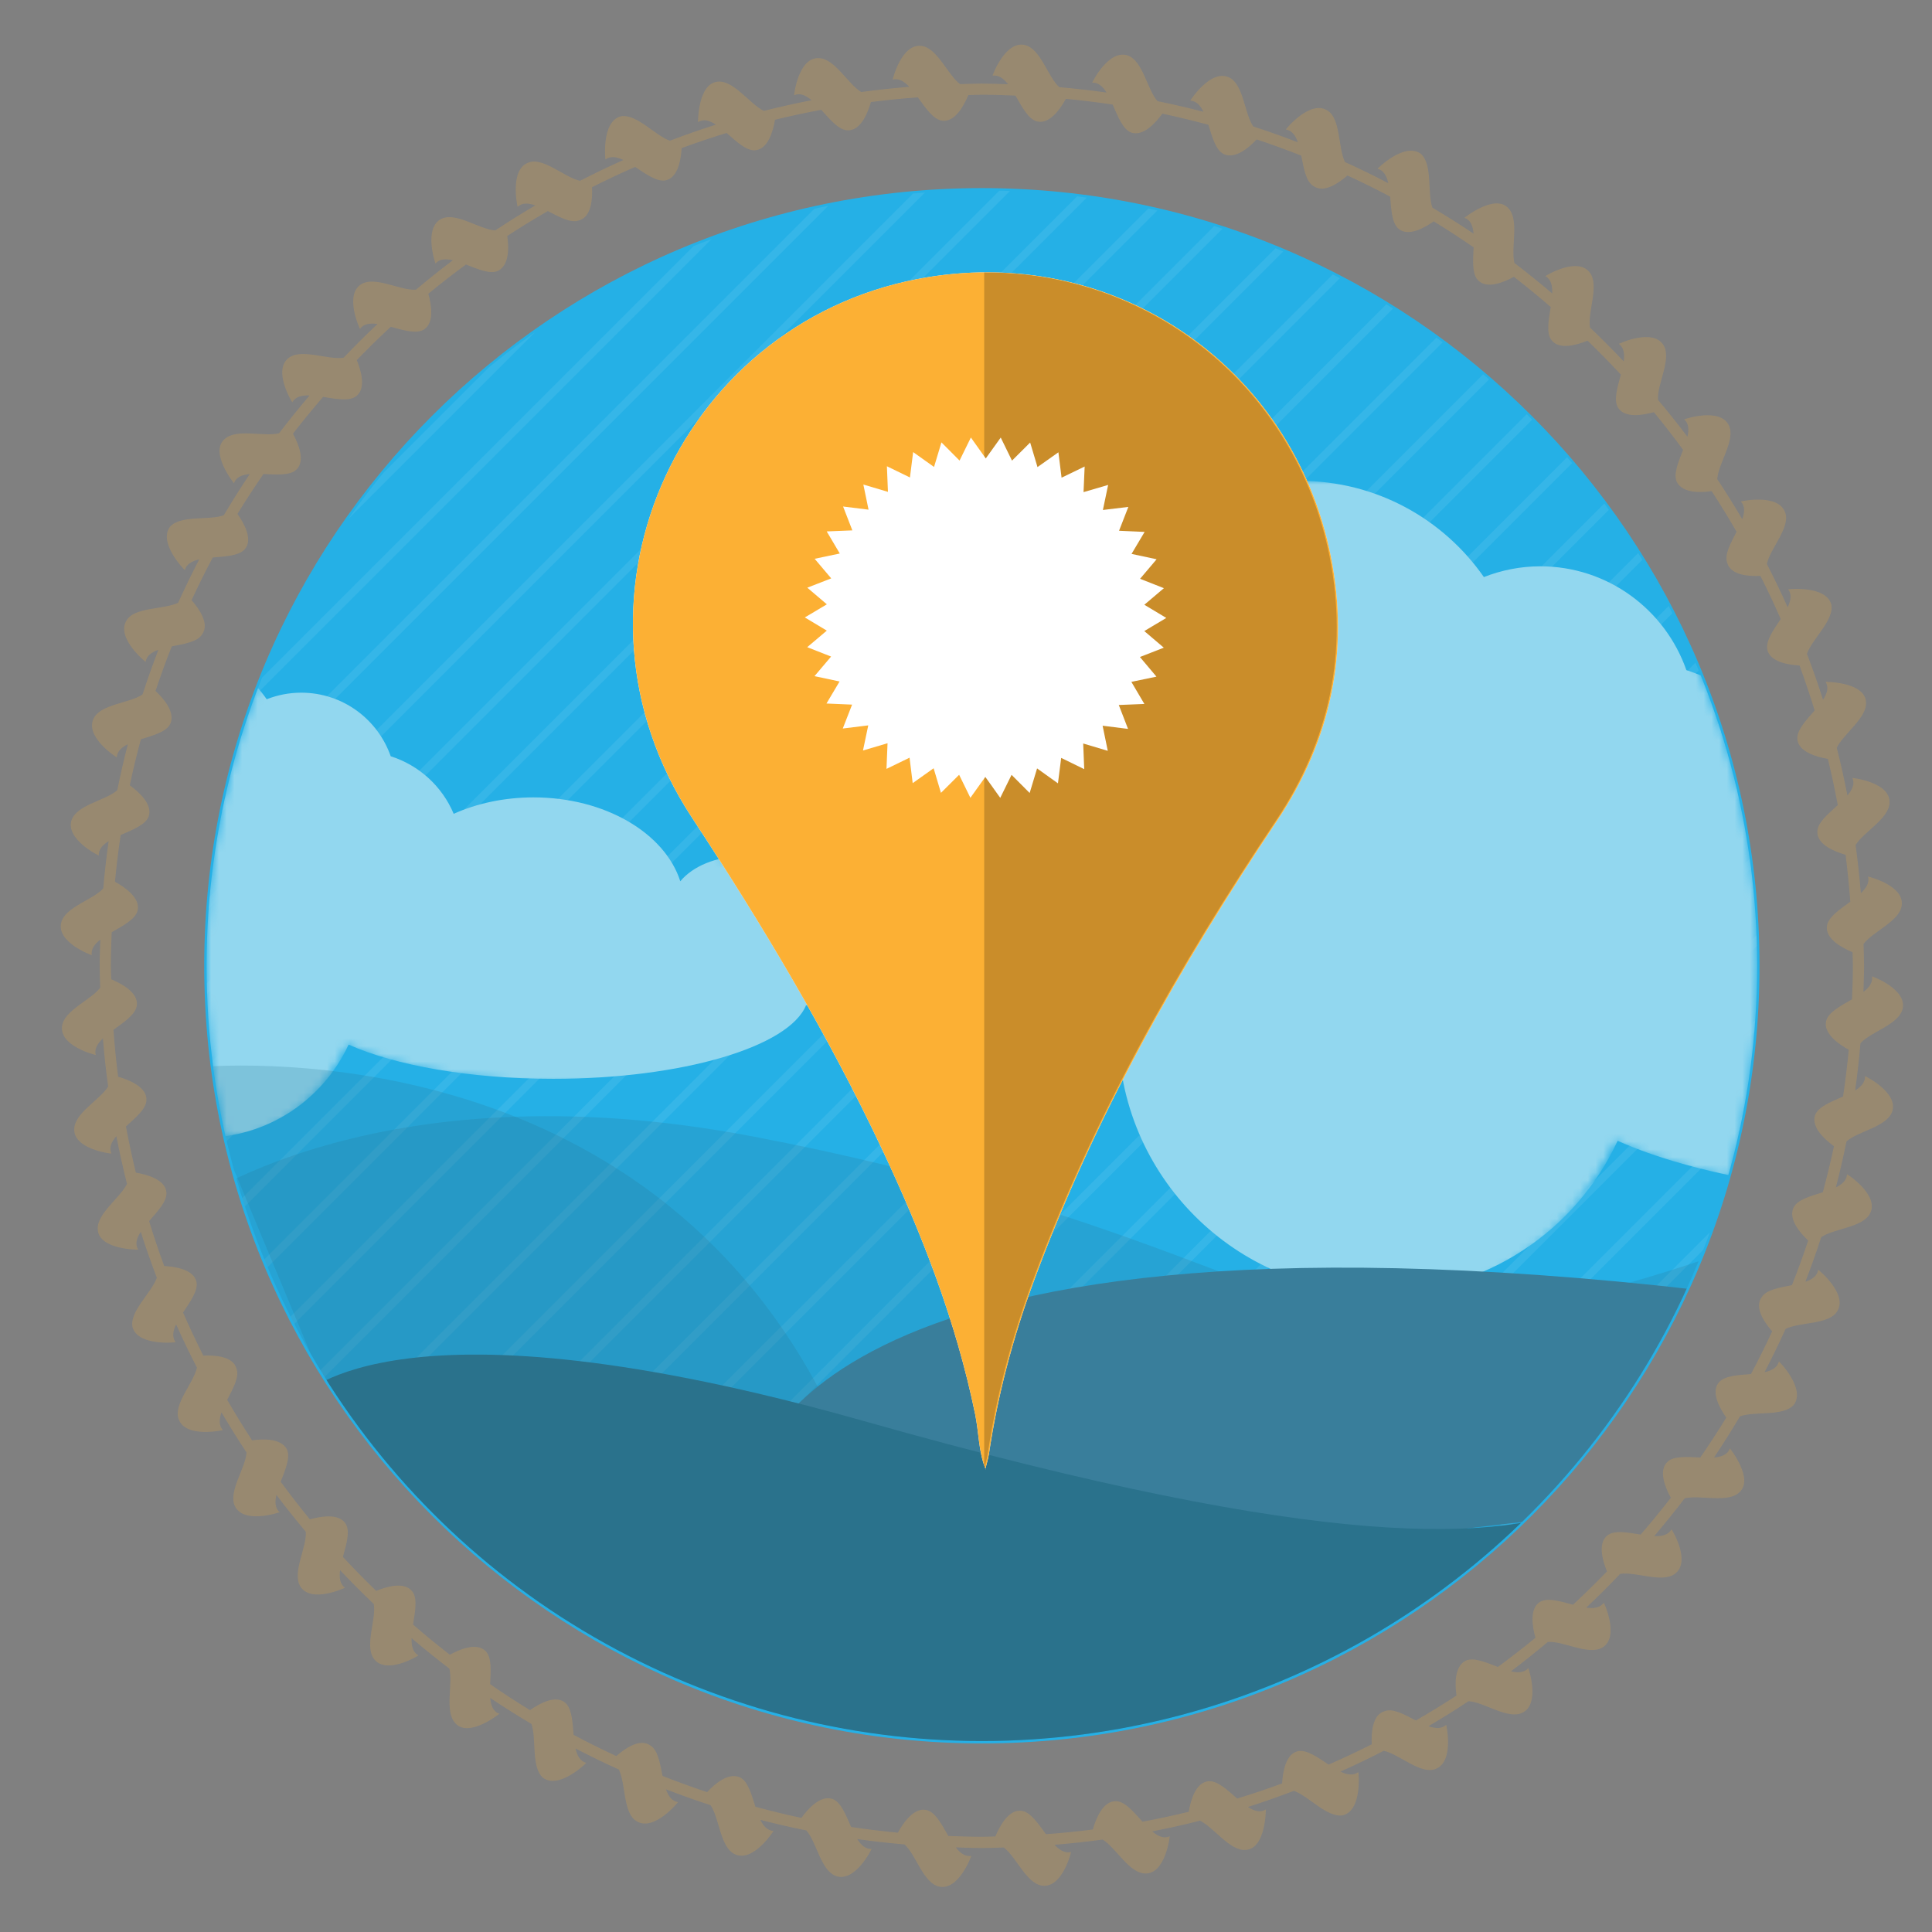 <?xml version="1.0" encoding="utf-8"?>
<!-- Generator: Adobe Illustrator 17.0.2, SVG Export Plug-In . SVG Version: 6.00 Build 0)  -->
<!DOCTYPE svg PUBLIC "-//W3C//DTD SVG 1.1//EN" "http://www.w3.org/Graphics/SVG/1.1/DTD/svg11.dtd">
<svg version="1.1" xmlns="http://www.w3.org/2000/svg" xmlns:xlink="http://www.w3.org/1999/xlink" x="0px" y="0px" width="250px"
	 height="250px" viewBox="0 0 250 250" enable-background="new 0 0 250 250" xml:space="preserve">
<rect x="0" y="0" width="250" height="250" fill="#808080" stroke="none"/>
<g id="Layer_1">
	<path fill="#25B0E6" d="M227.682,124.971c0,55.575-45.053,100.626-100.628,100.626S26.425,180.546,26.425,124.971
		c0-55.578,45.053-100.63,100.628-100.63S227.682,69.393,227.682,124.971z"/>
	<g opacity="0.5">
		<defs>
			<circle id="SVGID_1_" opacity="0.5" cx="127.054" cy="124.969" r="100.321"/>
		</defs>
		<clipPath id="SVGID_2_">
			<use xlink:href="#SVGID_1_"  overflow="visible"/>
		</clipPath>
		<g opacity="0.15" clip-path="url(#SVGID_2_)">
			<g>
				
					<line fill="none" stroke="#FFFFFF" stroke-linecap="round" stroke-miterlimit="10" x1="-210.189" y1="256.917" x2="51.673" y2="-4.944"/>
				
					<line fill="none" stroke="#FFFFFF" stroke-linecap="round" stroke-miterlimit="10" x1="-188.596" y1="256.917" x2="73.267" y2="-4.944"/>
				
					<line fill="none" stroke="#FFFFFF" stroke-linecap="round" stroke-miterlimit="10" x1="-167.002" y1="256.917" x2="94.86" y2="-4.944"/>
				
					<line fill="none" stroke="#FFFFFF" stroke-linecap="round" stroke-miterlimit="10" x1="-145.409" y1="256.917" x2="116.452" y2="-4.944"/>
				
					<line fill="none" stroke="#FFFFFF" stroke-linecap="round" stroke-miterlimit="10" x1="-123.815" y1="256.917" x2="138.046" y2="-4.944"/>
				
					<line fill="none" stroke="#FFFFFF" stroke-linecap="round" stroke-miterlimit="10" x1="-102.223" y1="256.917" x2="159.639" y2="-4.944"/>
				
					<line fill="none" stroke="#FFFFFF" stroke-linecap="round" stroke-miterlimit="10" x1="-80.629" y1="256.917" x2="181.23" y2="-4.944"/>
				
					<line fill="none" stroke="#FFFFFF" stroke-linecap="round" stroke-miterlimit="10" x1="-59.036" y1="256.917" x2="202.825" y2="-4.944"/>
				
					<line fill="none" stroke="#FFFFFF" stroke-linecap="round" stroke-miterlimit="10" x1="-37.442" y1="256.917" x2="224.419" y2="-4.944"/>
				
					<line fill="none" stroke="#FFFFFF" stroke-linecap="round" stroke-miterlimit="10" x1="-15.85" y1="256.917" x2="246.012" y2="-4.944"/>
			</g>
			<g>
				
					<line fill="none" stroke="#FFFFFF" stroke-linecap="round" stroke-miterlimit="10" x1="-199.392" y1="256.917" x2="62.47" y2="-4.944"/>
				
					<line fill="none" stroke="#FFFFFF" stroke-linecap="round" stroke-miterlimit="10" x1="-177.799" y1="256.917" x2="84.062" y2="-4.944"/>
				
					<line fill="none" stroke="#FFFFFF" stroke-linecap="round" stroke-miterlimit="10" x1="-156.206" y1="256.917" x2="105.656" y2="-4.944"/>
				
					<line fill="none" stroke="#FFFFFF" stroke-linecap="round" stroke-miterlimit="10" x1="-134.613" y1="256.917" x2="127.248" y2="-4.944"/>
				
					<line fill="none" stroke="#FFFFFF" stroke-linecap="round" stroke-miterlimit="10" x1="-113.019" y1="256.917" x2="148.843" y2="-4.944"/>
				
					<line fill="none" stroke="#FFFFFF" stroke-linecap="round" stroke-miterlimit="10" x1="-91.426" y1="256.917" x2="170.436" y2="-4.944"/>
				
					<line fill="none" stroke="#FFFFFF" stroke-linecap="round" stroke-miterlimit="10" x1="-69.834" y1="256.917" x2="192.028" y2="-4.944"/>
				
					<line fill="none" stroke="#FFFFFF" stroke-linecap="round" stroke-miterlimit="10" x1="-48.24" y1="256.917" x2="213.622" y2="-4.944"/>
				
					<line fill="none" stroke="#FFFFFF" stroke-linecap="round" stroke-miterlimit="10" x1="-26.648" y1="256.917" x2="235.215" y2="-4.944"/>
				
					<line fill="none" stroke="#FFFFFF" stroke-linecap="round" stroke-miterlimit="10" x1="-5.053" y1="256.917" x2="256.81" y2="-4.944"/>
			</g>
			<g>
				
					<line fill="none" stroke="#FFFFFF" stroke-linecap="round" stroke-miterlimit="10" x1="5.742" y1="256.917" x2="267.603" y2="-4.944"/>
				
					<line fill="none" stroke="#FFFFFF" stroke-linecap="round" stroke-miterlimit="10" x1="27.336" y1="256.917" x2="289.197" y2="-4.944"/>
				
					<line fill="none" stroke="#FFFFFF" stroke-linecap="round" stroke-miterlimit="10" x1="48.93" y1="256.917" x2="310.792" y2="-4.944"/>
				
					<line fill="none" stroke="#FFFFFF" stroke-linecap="round" stroke-miterlimit="10" x1="70.523" y1="256.917" x2="332.386" y2="-4.944"/>
				
					<line fill="none" stroke="#FFFFFF" stroke-linecap="round" stroke-miterlimit="10" x1="92.115" y1="256.917" x2="353.977" y2="-4.944"/>
				
					<line fill="none" stroke="#FFFFFF" stroke-linecap="round" stroke-miterlimit="10" x1="113.708" y1="256.917" x2="375.57" y2="-4.944"/>
				
					<line fill="none" stroke="#FFFFFF" stroke-linecap="round" stroke-miterlimit="10" x1="135.302" y1="256.917" x2="397.164" y2="-4.944"/>
				
					<line fill="none" stroke="#FFFFFF" stroke-linecap="round" stroke-miterlimit="10" x1="156.897" y1="256.917" x2="418.759" y2="-4.944"/>
				
					<line fill="none" stroke="#FFFFFF" stroke-linecap="round" stroke-miterlimit="10" x1="178.488" y1="256.917" x2="440.35" y2="-4.944"/>
				
					<line fill="none" stroke="#FFFFFF" stroke-linecap="round" stroke-miterlimit="10" x1="200.081" y1="256.917" x2="461.943" y2="-4.944"/>
			</g>
			<g>
				
					<line fill="none" stroke="#FFFFFF" stroke-linecap="round" stroke-miterlimit="10" x1="16.54" y1="256.917" x2="278.4" y2="-4.944"/>
				
					<line fill="none" stroke="#FFFFFF" stroke-linecap="round" stroke-miterlimit="10" x1="38.133" y1="256.917" x2="299.994" y2="-4.944"/>
				
					<line fill="none" stroke="#FFFFFF" stroke-linecap="round" stroke-miterlimit="10" x1="59.726" y1="256.917" x2="321.588" y2="-4.944"/>
				
					<line fill="none" stroke="#FFFFFF" stroke-linecap="round" stroke-miterlimit="10" x1="81.319" y1="256.917" x2="343.182" y2="-4.944"/>
				
					<line fill="none" stroke="#FFFFFF" stroke-linecap="round" stroke-miterlimit="10" x1="102.913" y1="256.917" x2="364.774" y2="-4.944"/>
				
					<line fill="none" stroke="#FFFFFF" stroke-linecap="round" stroke-miterlimit="10" x1="124.506" y1="256.917" x2="386.367" y2="-4.944"/>
				
					<line fill="none" stroke="#FFFFFF" stroke-linecap="round" stroke-miterlimit="10" x1="146.1" y1="256.917" x2="407.961" y2="-4.944"/>
				
					<line fill="none" stroke="#FFFFFF" stroke-linecap="round" stroke-miterlimit="10" x1="167.691" y1="256.917" x2="429.555" y2="-4.944"/>
				
					<line fill="none" stroke="#FFFFFF" stroke-linecap="round" stroke-miterlimit="10" x1="189.284" y1="256.917" x2="451.146" y2="-4.944"/>
				
					<line fill="none" stroke="#FFFFFF" stroke-linecap="round" stroke-miterlimit="10" x1="210.879" y1="256.917" x2="472.74" y2="-4.944"/>
			</g>
		</g>
		<defs>
			<filter id="Adobe_OpacityMaskFilter" filterUnits="userSpaceOnUse" x="123.965" y="62.223" width="211.515" height="105.064">
				
					<feColorMatrix  type="matrix" values="-1 0 0 0 1  0 -1 0 0 1  0 0 -1 0 1  0 0 0 1 0" color-interpolation-filters="sRGB" result="source"/>
			</filter>
		</defs>
		<mask maskUnits="userSpaceOnUse" x="123.965" y="62.223" width="211.515" height="105.064" id="SVGID_3_">
			<g filter="url(#Adobe_OpacityMaskFilter)">
				
					<linearGradient id="SVGID_4_" gradientUnits="userSpaceOnUse" x1="-586.062" y1="176.114" x2="-586.062" y2="70.069" gradientTransform="matrix(-1 0 0 1 -354.082 0)">
					<stop  offset="0" style="stop-color:#FFFFFF"/>
					<stop  offset="0.121" style="stop-color:#FBFBFB"/>
					<stop  offset="0.246" style="stop-color:#EEEEEE"/>
					<stop  offset="0.373" style="stop-color:#DADADA"/>
					<stop  offset="0.501" style="stop-color:#BDBDBD"/>
					<stop  offset="0.63" style="stop-color:#979797"/>
					<stop  offset="0.76" style="stop-color:#696969"/>
					<stop  offset="0.889" style="stop-color:#343434"/>
					<stop  offset="1" style="stop-color:#000000"/>
				</linearGradient>
				<path clip-path="url(#SVGID_2_)" fill="url(#SVGID_4_)" d="M131.063,75.295c3.851-13.803,16.484-23.942,31.518-23.942
					c11.126,0,20.941,5.563,26.861,14.043c2.552-0.999,5.322-1.565,8.227-1.565c9.875,0,18.249,6.337,21.331,15.161
					c6.788,2.145,12.278,7.204,15.007,13.712c5.516-2.478,12.035-3.92,19.026-3.92c17.062,0,31.33,8.545,34.964,19.996
					c2.943-3.56,8.525-5.963,14.941-5.963c6.74,0,12.557,2.659,15.361,6.514c3.109-1.166,6.628-1.834,10.371-1.834
					c12.488,0,22.613,7.331,22.613,16.376c0,9.043-10.125,16.373-22.613,16.373c-3.873,0-7.516-0.706-10.701-1.949
					c-4,9.907-29.445,17.545-60.258,17.545c-19.952,0-37.659-3.203-48.75-8.148c-6.061,13.095-19.308,22.186-34.685,22.186
					c-21.103,0-38.209-17.108-38.209-38.21c0-3.537,0.489-6.957,1.389-10.208c-0.462,0.028-0.921,0.071-1.389,0.071
					c-12.92,0-23.394-10.475-23.394-23.392C112.675,86.94,120.551,77.591,131.063,75.295z"/>
			</g>
		</mask>
		<path clip-path="url(#SVGID_2_)" mask="url(#SVGID_3_)" fill="#FFFEF8" d="M140.265,83.446
			c3.414-12.237,14.614-21.223,27.939-21.223c9.863,0,18.564,4.929,23.811,12.45c2.262-0.888,4.717-1.392,7.294-1.392
			c8.752,0,16.176,5.621,18.908,13.438c6.018,1.904,10.885,6.39,13.303,12.156c4.889-2.197,10.669-3.476,16.866-3.476
			c15.124,0,27.771,7.577,30.994,17.726c2.609-3.15,7.559-5.283,13.244-5.283c5.975,0,11.131,2.354,13.617,5.773
			c2.756-1.033,5.877-1.626,9.193-1.626c11.07,0,20.046,6.5,20.046,14.517s-8.976,14.513-20.046,14.513
			c-3.432,0-6.662-0.625-9.486-1.726c-3.547,8.78-26.102,15.553-53.416,15.553c-17.684,0-33.381-2.842-43.213-7.226
			c-5.373,11.609-17.115,19.666-30.746,19.666c-18.706,0-33.871-15.163-33.871-33.869c0-3.136,0.436-6.167,1.233-9.048
			c-0.41,0.023-0.816,0.062-1.233,0.062c-11.451,0-20.737-9.286-20.737-20.736C123.965,93.767,130.947,85.482,140.265,83.446z"/>
		<defs>
			<filter id="Adobe_OpacityMaskFilter_1_" filterUnits="userSpaceOnUse" x="-7.179" y="82.857" width="129.573" height="64.363">
				
					<feColorMatrix  type="matrix" values="-1 0 0 0 1  0 -1 0 0 1  0 0 -1 0 1  0 0 0 1 0" color-interpolation-filters="sRGB" result="source"/>
			</filter>
		</defs>
		<mask maskUnits="userSpaceOnUse" x="-7.179" y="82.857" width="129.573" height="64.363" id="SVGID_5_">
			<g filter="url(#Adobe_OpacityMaskFilter_1_)">
				
					<linearGradient id="SVGID_6_" gradientUnits="userSpaceOnUse" x1="-1189.991" y1="152.624" x2="-1189.991" y2="87.663" gradientTransform="matrix(-1 0 0 1 -1131 0)">
					<stop  offset="0" style="stop-color:#FFFFFF"/>
					<stop  offset="0.121" style="stop-color:#FBFBFB"/>
					<stop  offset="0.246" style="stop-color:#EEEEEE"/>
					<stop  offset="0.373" style="stop-color:#DADADA"/>
					<stop  offset="0.501" style="stop-color:#BDBDBD"/>
					<stop  offset="0.63" style="stop-color:#979797"/>
					<stop  offset="0.76" style="stop-color:#696969"/>
					<stop  offset="0.889" style="stop-color:#343434"/>
					<stop  offset="1" style="stop-color:#000000"/>
				</linearGradient>
				<path clip-path="url(#SVGID_2_)" fill="url(#SVGID_6_)" d="M-2.83,90.865c2.358-8.455,10.098-14.667,19.307-14.667
					c6.817,0,12.83,3.406,16.456,8.604c1.563-0.612,3.26-0.96,5.039-0.96c6.049,0,11.178,3.884,13.069,9.287
					c4.157,1.314,7.521,4.415,9.192,8.4c3.38-1.519,7.374-2.402,11.656-2.402c10.451,0,19.191,5.236,21.419,12.252
					c1.802-2.18,5.223-3.655,9.151-3.655c4.13,0,7.692,1.63,9.411,3.99c1.905-0.714,4.062-1.123,6.354-1.123
					c7.65,0,13.852,4.492,13.852,10.032c0,5.54-6.202,10.029-13.852,10.029c-2.373,0-4.604-0.432-6.557-1.193
					c-2.45,6.071-18.038,10.748-36.914,10.748c-12.222,0-23.07-1.962-29.865-4.992c-3.711,8.024-11.827,13.591-21.247,13.591
					c-12.928,0-23.407-10.48-23.407-23.404c0-2.169,0.301-4.263,0.851-6.254c-0.282,0.018-0.564,0.044-0.851,0.044
					c-7.913,0-14.331-6.416-14.331-14.332C-14.095,97.998-9.271,92.27-2.83,90.865z"/>
			</g>
		</mask>
		<path clip-path="url(#SVGID_2_)" mask="url(#SVGID_5_)" fill="#FFFEF8" d="M2.807,95.859c2.09-7.495,8.952-13.002,17.115-13.002
			c6.042,0,11.372,3.019,14.587,7.625c1.386-0.542,2.89-0.85,4.468-0.85c5.363,0,9.91,3.439,11.583,8.23
			c3.687,1.167,6.668,3.915,8.148,7.447c2.996-1.348,6.537-2.127,10.334-2.127c9.264,0,17.011,4.642,18.987,10.856
			c1.598-1.929,4.629-3.237,8.112-3.237c3.66,0,6.818,1.445,8.34,3.537c1.69-0.63,3.601-0.993,5.634-0.993
			c6.781,0,12.279,3.98,12.279,8.892c0,4.91-5.498,8.894-12.279,8.894c-2.103,0-4.08-0.386-5.811-1.061
			c-2.172,5.38-15.99,9.528-32.722,9.528c-10.835,0-20.45-1.738-26.474-4.427c-3.289,7.115-10.483,12.05-18.834,12.05
			c-11.459,0-20.749-9.29-20.749-20.749c0-1.923,0.266-3.776,0.754-5.543c-0.25,0.016-0.499,0.038-0.754,0.038
			c-7.016,0-12.703-5.688-12.703-12.703C-7.179,102.179-2.903,97.105,2.807,95.859z"/>
		<path opacity="0.2" clip-path="url(#SVGID_2_)" fill="#2F3332" d="M23.613,156.42c0,0,24.674-18.734,73.793-9.367
			c49.12,9.367,68.538,23.304,83.161,24.217c14.622,0.913,63.741-13.022,71.051-25.588c0,0-22.161,105.092-24.217,105.321
			c-2.057,0.229-100.295,0-101.894,0s-82.018-16.678-84.074-19.42C39.377,228.842,23.613,156.42,23.613,156.42z"/>
		<path opacity="0.2" clip-path="url(#SVGID_2_)" fill="#2F3332" d="M24.755,138.142c2.742-0.228,56.43-5.254,81.332,41.809
			c24.902,47.064-53.231,25.588-53.231,25.588L24.755,138.142z"/>
		<path clip-path="url(#SVGID_2_)" fill="#4E4C4F" d="M97.406,191.374c0,0,4.341-37.924,122.456-24.445
			c0,0-7.979,28.405-14.165,29.015c-6.185,0.609-69.909,8.322-69.909,8.322L97.406,191.374z"/>
		<path clip-path="url(#SVGID_2_)" fill="#2F3332" d="M38.691,180.689c0.914-0.229,12.566-13.936,73.108,3.199
			c60.543,17.134,82.247,15.535,93.897,10.738c11.653-4.798-11.422,27.644-11.422,27.644S91.924,233.692,91.238,233.235
			C90.553,232.779,38.691,180.689,38.691,180.689z"/>
	</g>
	<g opacity="0.2">
		<path fill="#FCB034" d="M242.237,126.344c0.122,0.796-0.369,1.436-1.109,2.015c0.028-1.134,0.082-2.252,0.082-3.389
			c0-0.948-0.05-1.884-0.07-2.822c1.204-1.614,4.643-2.916,4.938-4.964c0.378-2.63-4.354-3.77-4.354-3.755
			c0.203,0.786-0.235,1.484-0.929,2.151c-0.173-2.096-0.398-4.175-0.682-6.231c1.059-1.722,4.302-3.392,4.392-5.452
			c0.166-2.672-4.781-3.251-4.813-3.227c0.356,0.762,0,1.511-0.637,2.261c-0.405-2.078-0.858-4.142-1.381-6.174
			c0.898-1.829,3.91-3.843,3.791-5.891c-0.133-2.676-5.313-2.634-5.244-2.634c0.461,0.711,0.21,1.497-0.322,2.319
			c-0.638-2.011-1.336-3.992-2.082-5.948c0.673-1.936,3.522-4.315,3.16-6.354c-0.663-2.542-5.591-2.006-5.586-1.99
			c0.492,0.664,0.338,1.469-0.07,2.319c-0.845-1.896-1.746-3.761-2.691-5.604c0.432-2.023,3.118-4.778,2.356-6.695
			c-0.905-2.472-5.729-1.405-5.718-1.387c0.557,0.598,0.494,1.408,0.182,2.295c-1.038-1.759-2.113-3.489-3.236-5.184
			c0.116-2.051,2.406-5.047,1.502-6.96c-1.145-2.383-5.794-0.795-5.783-0.777c0.604,0.536,0.631,1.337,0.417,2.246
			c-1.224-1.627-2.497-3.212-3.802-4.766c-0.164-2.005,1.797-5.251,0.718-7.07c-1.376-2.27-5.799-0.191-5.787-0.18
			c0.664,0.481,0.761,1.311,0.63,2.273c-1.415-1.499-2.868-2.959-4.363-4.382c-0.347-1.981,1.234-5.418-0.018-7.101
			c-1.587-2.14-5.735,0.402-5.755,0.451c0.74,0.402,0.92,1.241,0.885,2.237c-1.6-1.35-3.221-2.672-4.891-3.94
			c-0.497-1.968,0.65-5.497-0.742-7.043c-1.746-2.048-5.79,1.244-5.734,1.192c0.818,0.271,1.105,1.057,1.189,2.051
			c-1.738-1.173-3.518-2.286-5.325-3.361c-0.696-1.929,0.06-5.574-1.49-6.963c-2.101-1.582-5.632,1.911-5.615,1.92
			c0.806,0.213,1.185,0.941,1.394,1.871c-1.839-0.963-3.712-1.871-5.607-2.734c-0.911-1.855-0.529-5.677-2.312-6.695
			c-2.255-1.369-5.359,2.474-5.345,2.478c0.805,0.128,1.257,0.786,1.566,1.664c-1.901-0.734-3.826-1.42-5.779-2.051
			c-1.16-1.703-1.239-5.455-3.128-6.348c-2.386-1.14-5.032,3.005-5.016,3.008c0.79,0.039,1.306,0.622,1.702,1.441
			c-1.962-0.512-3.948-0.969-5.948-1.375c-1.341-1.518-1.857-5.15-3.817-5.9c-2.492-0.893-4.652,3.505-4.632,3.505
			c0.791-0.043,1.372,0.497,1.859,1.28c-2.022-0.287-4.061-0.515-6.116-0.695c-1.49-1.338-2.4-4.94-4.421-5.446
			c-2.575-0.64-4.232,3.953-4.216,3.953c0.789-0.119,1.432,0.372,2.011,1.115c-1.129-0.037-2.252-0.088-3.389-0.088
			c-0.951,0-1.883,0.049-2.825,0.07c-1.613-1.204-2.913-4.645-4.958-4.94c-2.633-0.375-3.774,4.357-3.757,4.357
			c0.785-0.204,1.484,0.232,2.15,0.93c-2.092,0.174-4.172,0.397-6.23,0.677c-1.725-1.055-3.395-4.3-5.451-4.385
			c-2.675-0.168-3.253,4.778-3.227,4.812c0.76-0.36,1.51-0.006,2.261,0.634c-2.08,0.405-4.143,0.862-6.182,1.38
			c-1.826-0.902-3.84-3.907-5.888-3.788c-2.674,0.128-2.629,5.309-2.631,5.245c0.713-0.463,1.501-0.216,2.316,0.323
			c-2.01,0.634-3.989,1.334-5.949,2.078c-1.932-0.673-4.311-3.52-6.346-3.157c-2.544,0.658-2.01,5.592-1.995,5.586
			c0.669-0.49,1.469-0.341,2.322,0.064c-1.898,0.85-3.768,1.75-5.61,2.694c-2.019-0.43-4.774-3.117-6.69-2.352
			c-2.473,0.905-1.402,5.723-1.388,5.717c0.599-0.555,1.405-0.497,2.29-0.18c-1.758,1.033-3.485,2.109-5.181,3.236
			c-2.052-0.122-5.043-2.407-6.954-1.505c-2.386,1.146-0.797,5.796-0.783,5.784c0.538-0.606,1.338-0.627,2.248-0.417
			c-1.629,1.225-3.212,2.499-4.771,3.806c-2.002,0.159-5.245-1.795-7.065-0.719c-2.27,1.375-0.192,5.799-0.18,5.787
			c0.483-0.664,1.309-0.759,2.272-0.631c-1.503,1.411-2.96,2.868-4.382,4.361c-1.981,0.344-5.412-1.234-7.099,0.018
			c-2.136,1.591,0.404,5.735,0.456,5.753c0.401-0.737,1.234-0.917,2.231-0.881c-1.354,1.597-2.676,3.221-3.943,4.888
			c-1.969,0.494-5.493-0.649-7.035,0.741c-2.048,1.749,1.242,5.79,1.193,5.735c0.268-0.817,1.054-1.101,2.044-1.188
			c-1.173,1.74-2.287,3.522-3.366,5.33c-1.923,0.691-5.571-0.062-6.954,1.483c-1.583,2.104,1.909,5.635,1.917,5.614
			c0.218-0.802,0.938-1.18,1.865-1.396c-0.96,1.847-1.87,3.718-2.729,5.617c-1.857,0.907-5.676,0.523-6.694,2.31
			c-1.367,2.252,2.476,5.354,2.482,5.339c0.122-0.802,0.778-1.252,1.658-1.561c-0.736,1.905-1.421,3.828-2.054,5.778
			c-1.706,1.158-5.447,1.237-6.343,3.13c-1.142,2.386,3.004,5.031,3.009,5.013c0.04-0.789,0.625-1.304,1.434-1.703
			c-0.509,1.969-0.966,3.949-1.37,5.954c-1.525,1.335-5.146,1.857-5.896,3.812c-0.896,2.49,3.498,4.653,3.503,4.635
			c-0.042-0.792,0.497-1.371,1.277-1.861c-0.29,2.023-0.52,4.068-0.697,6.122c-1.336,1.484-4.934,2.399-5.441,4.416
			c-0.639,2.575,3.954,4.232,3.954,4.214c-0.119-0.789,0.367-1.432,1.107-2.005c-0.033,1.128-0.085,2.243-0.085,3.383
			c0,0.951,0.049,1.89,0.07,2.834c-1.208,1.609-4.637,2.91-4.936,4.949c-0.375,2.633,4.357,3.772,4.356,3.758
			c-0.203-0.78,0.233-1.482,0.93-2.143c0.169,2.091,0.393,4.169,0.676,6.229c-1.061,1.719-4.298,3.392-4.383,5.446
			c-0.169,2.672,4.778,3.251,4.812,3.227c-0.356-0.762-0.006-1.508,0.631-2.258c0.408,2.078,0.861,4.142,1.382,6.181
			c-0.903,1.828-3.908,3.839-3.788,5.881c0.129,2.679,5.311,2.633,5.245,2.633c-0.463-0.71-0.212-1.496,0.323-2.31
			c0.634,2.008,1.337,3.986,2.079,5.945c-0.677,1.936-3.519,4.312-3.156,6.348c0.66,2.542,5.59,2.009,5.584,1.99
			c-0.488-0.67-0.341-1.466,0.067-2.312c0.846,1.895,1.746,3.764,2.694,5.601c-0.435,2.026-3.119,4.775-2.354,6.692
			c0.907,2.475,5.725,1.398,5.714,1.39c-0.553-0.601-0.489-1.405-0.18-2.292c1.036,1.759,2.112,3.492,3.238,5.188
			c-0.122,2.051-2.406,5.04-1.502,6.951c1.145,2.38,5.793,0.792,5.783,0.777c-0.602-0.534-0.629-1.332-0.416-2.244
			c1.222,1.631,2.496,3.212,3.802,4.773c0.16,2.002-1.793,5.244-0.718,7.064c1.376,2.27,5.799,0.191,5.787,0.18
			c-0.663-0.484-0.76-1.311-0.631-2.271c1.417,1.5,2.871,2.963,4.361,4.383c0.344,1.984-1.232,5.412,0.02,7.094
			c1.586,2.137,5.737-0.402,5.756-0.453c-0.739-0.4-0.92-1.232-0.887-2.23c1.597,1.355,3.224,2.678,4.892,3.945
			c0.492,1.969-0.652,5.494,0.742,7.033c1.745,2.049,5.789-1.242,5.734-1.191c-0.818-0.271-1.104-1.057-1.192-2.047
			c1.742,1.174,3.524,2.285,5.333,3.367c0.69,1.922-0.064,5.57,1.484,6.953c2.103,1.582,5.63-1.91,5.613-1.916
			c-0.801-0.217-1.183-0.938-1.394-1.867c1.84,0.959,3.712,1.871,5.612,2.727c0.91,1.859,0.527,5.678,2.308,6.695
			c2.257,1.369,5.36-2.471,5.344-2.48c-0.801-0.119-1.252-0.783-1.562-1.66c1.903,0.736,3.829,1.428,5.779,2.059
			c1.156,1.705,1.236,5.447,3.126,6.34c2.386,1.143,5.028-3.006,5.015-3.008c-0.789-0.041-1.303-0.623-1.702-1.434
			c1.966,0.506,3.948,0.967,5.952,1.369c1.339,1.521,1.856,5.146,3.814,5.896c2.493,0.896,4.653-3.498,4.632-3.502
			c-0.79,0.041-1.369-0.5-1.854-1.275c2.021,0.285,4.062,0.514,6.115,0.693c1.487,1.336,2.4,4.934,4.418,5.439
			c2.574,0.641,4.233-3.951,4.215-3.951c-0.789,0.119-1.433-0.369-2.007-1.107c1.123,0.027,2.246,0.086,3.384,0.086
			c0.949,0,1.886-0.049,2.832-0.072c1.607,1.205,2.912,4.641,4.951,4.936c2.636,0.375,3.773-4.357,3.756-4.354
			c-0.783,0.201-1.481-0.236-2.146-0.93c2.097-0.172,4.173-0.395,6.232-0.678c1.722,1.059,3.392,4.297,5.447,4.387
			c2.674,0.166,3.252-4.781,3.228-4.812c-0.761,0.354-1.51,0.002-2.26-0.631c2.078-0.412,4.145-0.863,6.182-1.387
			c1.827,0.902,3.837,3.906,5.883,3.787c2.676-0.127,2.632-5.305,2.636-5.24c-0.714,0.459-1.499,0.213-2.314-0.32
			c2.007-0.641,3.986-1.342,5.944-2.088c1.935,0.684,4.312,3.523,6.346,3.16c2.545-0.658,2.01-5.588,1.996-5.582
			c-0.67,0.486-1.47,0.34-2.319-0.068c1.895-0.846,3.765-1.742,5.605-2.693c2.019,0.434,4.777,3.117,6.689,2.355
			c2.471-0.904,1.406-5.727,1.39-5.717c-0.599,0.555-1.405,0.494-2.292,0.18c1.76-1.035,3.488-2.111,5.184-3.236
			c2.053,0.119,5.044,2.404,6.955,1.502c2.386-1.143,0.795-5.793,0.78-5.783c-0.535,0.605-1.335,0.631-2.246,0.418
			c1.626-1.227,3.212-2.496,4.766-3.801c2.007-0.164,5.25,1.789,7.071,0.717c2.271-1.379,0.192-5.801,0.179-5.791
			c-0.483,0.668-1.312,0.766-2.275,0.631c1.504-1.41,2.962-2.867,4.385-4.361c1.98-0.348,5.412,1.234,7.097-0.018
			c2.14-1.584-0.402-5.734-0.45-5.754c-0.402,0.738-1.239,0.918-2.235,0.881c1.351-1.596,2.671-3.219,3.941-4.888
			c1.967-0.493,5.496,0.652,7.04-0.746c2.044-1.743-1.247-5.784-1.193-5.729c-0.271,0.82-1.058,1.104-2.048,1.188
			c1.17-1.736,2.284-3.522,3.361-5.33c1.929-0.691,5.573,0.064,6.962-1.483c1.578-2.104-1.911-5.632-1.922-5.614
			c-0.213,0.802-0.937,1.186-1.866,1.394c0.961-1.841,1.866-3.712,2.73-5.61c1.852-0.914,5.681-0.527,6.695-2.313
			c1.368-2.252-2.474-5.355-2.48-5.339c-0.126,0.802-0.783,1.252-1.662,1.561c0.734-1.898,1.419-3.822,2.051-5.775
			c1.702-1.161,5.452-1.24,6.35-3.13c1.14-2.386-3.008-5.031-3.01-5.016c-0.042,0.789-0.626,1.304-1.441,1.703
			c0.512-1.962,0.968-3.946,1.373-5.948c1.518-1.341,5.151-1.859,5.901-3.818c0.896-2.49-3.502-4.653-3.503-4.632
			c0.041,0.789-0.501,1.371-1.278,1.858c0.285-2.023,0.514-4.062,0.691-6.113c1.333-1.493,4.937-2.401,5.444-4.425
			C246.829,127.99,242.237,126.329,242.237,126.344z M237.315,148.322c-0.425,2.005-0.911,3.989-1.441,5.955
			c-1.6,0.509-3.312,0.953-3.799,2.005c-0.677,1.509,0.87,3.278,1.909,4.239c-0.65,1.953-1.354,3.876-2.104,5.774
			c-1.614,0.326-3.315,0.585-3.917,1.558c-1.011,1.361,0.402,3.334,1.355,4.418c-0.865,1.868-1.773,3.715-2.741,5.528
			c-1.613,0.138-3.32,0.201-4.117,1.033c-1.141,1.27,0.086,3.422,0.922,4.604c-1.071,1.759-2.201,3.475-3.362,5.162
			c-1.658-0.072-3.402-0.225-4.232,0.546c-1.237,1.137-0.287,3.383,0.419,4.669c-1.261,1.624-2.564,3.212-3.907,4.763
			c-1.656-0.262-3.373-0.607-4.278,0.092c-1.315,0.998-0.637,3.303-0.078,4.678c-1.431,1.471-2.892,2.906-4.393,4.305
			c-1.627-0.432-3.302-0.965-4.283-0.359c-1.387,0.863-0.977,3.215-0.578,4.635c-1.586,1.305-3.213,2.557-4.867,3.779
			c-1.564-0.604-3.167-1.307-4.203-0.795c-1.441,0.779-1.353,3.09-1.147,4.494c-1.722,1.123-3.471,2.195-5.257,3.225
			c-1.461-0.756-2.952-1.609-4.017-1.213c-1.643,0.439-1.765,2.855-1.694,4.297c-1.833,0.92-3.695,1.801-5.582,2.625
			c-1.352-0.895-2.727-1.902-3.87-1.756c-1.693,0.283-2.068,2.754-2.147,4.193c-1.911,0.707-3.855,1.355-5.816,1.955
			c-1.257-1.094-2.531-2.314-3.674-2.242c-1.702,0.109-2.351,2.52-2.592,3.953c-1.975,0.484-3.968,0.908-5.98,1.285
			c-1.14-1.258-2.283-2.635-3.428-2.654c-1.687-0.055-2.601,2.258-3.006,3.664c-2.007,0.256-4.029,0.459-6.066,0.605
			c-1.006-1.371-1.998-2.867-3.146-3.023c-1.663-0.225-2.825,1.955-3.394,3.316c-0.582,0.012-1.163,0.045-1.749,0.045
			c-1.455,0-2.896-0.055-4.338-0.109c-0.858-1.479-1.675-3.08-2.813-3.352c-1.614-0.385-3.003,1.627-3.723,2.928
			c-2.028-0.195-4.047-0.438-6.045-0.736c-0.688-1.561-1.329-3.252-2.433-3.637c-1.562-0.5-3.148,1.289-4.003,2.463
			c-2.004-0.426-3.986-0.914-5.953-1.445c-0.507-1.6-0.956-3.314-2.004-3.803c-1.51-0.674-3.283,0.875-4.243,1.912
			c-1.952-0.65-3.872-1.352-5.772-2.098c-0.325-1.621-0.582-3.324-1.556-3.928c-1.367-1.01-3.34,0.408-4.423,1.361
			c-1.867-0.871-3.712-1.775-5.523-2.742c-0.139-1.615-0.204-3.318-1.036-4.119c-1.268-1.145-3.425,0.088-4.606,0.92
			c-1.755-1.07-3.471-2.197-5.161-3.359c0.075-1.66,0.23-3.406-0.544-4.238c-1.135-1.234-3.386-0.281-4.669,0.424
			c-1.625-1.256-3.21-2.561-4.761-3.9c0.26-1.662,0.603-3.381-0.093-4.285c-1.001-1.32-3.311-0.637-4.679-0.076
			c-1.47-1.43-2.91-2.889-4.303-4.395c0.433-1.627,0.967-3.303,0.358-4.285c-0.861-1.389-3.215-0.973-4.634-0.578
			c-1.307-1.585-2.56-3.212-3.78-4.864c0.6-1.564,1.31-3.167,0.8-4.206c-0.782-1.444-3.098-1.353-4.497-1.146
			c-1.123-1.719-2.197-3.471-3.223-5.251c0.752-1.463,1.604-2.956,1.21-4.025c-0.439-1.64-2.858-1.762-4.3-1.691
			c-0.919-1.835-1.799-3.69-2.622-5.58c0.893-1.35,1.904-2.728,1.755-3.87c-0.282-1.697-2.753-2.072-4.196-2.148
			c-0.701-1.911-1.351-3.855-1.952-5.812c1.092-1.259,2.312-2.535,2.246-3.682c-0.114-1.697-2.526-2.349-3.959-2.587
			c-0.483-1.975-0.905-3.971-1.284-5.981c1.257-1.141,2.639-2.283,2.653-3.429c0.056-1.686-2.255-2.6-3.662-3.002
			c-0.254-2.011-0.46-4.034-0.606-6.07c1.372-1.006,2.871-1.993,3.023-3.148c0.224-1.66-1.958-2.824-3.317-3.392
			c-0.009-0.582-0.046-1.164-0.046-1.749c0-1.454,0.056-2.896,0.111-4.34c1.475-0.852,3.083-1.676,3.354-2.812
			c0.384-1.615-1.632-3.005-2.93-3.721c0.198-2.026,0.438-4.047,0.738-6.046c1.56-0.686,3.254-1.329,3.637-2.43
			c0.498-1.569-1.291-3.153-2.459-4.001c0.422-2.008,0.91-3.992,1.438-5.958c1.601-0.506,3.317-0.953,3.805-2.002
			c0.675-1.515-0.873-3.285-1.913-4.248c0.651-1.95,1.354-3.873,2.102-5.769c1.615-0.323,3.323-0.582,3.927-1.554
			c1.007-1.365-0.407-3.341-1.361-4.426c0.865-1.867,1.775-3.711,2.741-5.521c1.613-0.141,3.322-0.207,4.119-1.039
			c1.141-1.268-0.087-3.422-0.922-4.604c1.071-1.756,2.199-3.471,3.359-5.16c1.663,0.073,3.407,0.226,4.239-0.545
			c1.236-1.137,0.282-3.386-0.42-4.669c1.257-1.627,2.56-3.212,3.902-4.763c1.658,0.262,3.378,0.603,4.282-0.092
			c1.316-1.002,0.635-3.309,0.078-4.678c1.428-1.472,2.891-2.91,4.395-4.303c1.625,0.433,3.302,0.966,4.286,0.356
			c1.382-0.865,0.971-3.215,0.575-4.632c1.583-1.308,3.213-2.56,4.867-3.782c1.56,0.604,3.166,1.311,4.199,0.799
			c1.443-0.783,1.357-3.093,1.147-4.495c1.72-1.122,3.471-2.197,5.255-3.221c1.46,0.749,2.955,1.603,4.021,1.209
			c1.64-0.438,1.765-2.858,1.694-4.297c1.833-0.923,3.69-1.804,5.581-2.627c1.35,0.893,2.726,1.905,3.869,1.755
			c1.689-0.284,2.066-2.752,2.147-4.193c1.912-0.701,3.855-1.353,5.816-1.954c1.255,1.091,2.532,2.313,3.675,2.24
			c1.697-0.109,2.348-2.517,2.592-3.949c1.973-0.488,3.969-0.908,5.98-1.289c1.143,1.262,2.281,2.639,3.427,2.654
			c1.688,0.055,2.6-2.255,3.003-3.66c2.011-0.253,4.036-0.457,6.072-0.606c1.004,1.375,1.993,2.865,3.145,3.023
			c1.664,0.222,2.822-1.957,3.389-3.316c0.587-0.009,1.166-0.045,1.753-0.045c1.458,0,2.903,0.052,4.344,0.112
			c0.852,1.475,1.67,3.075,2.807,3.346c1.617,0.384,3.003-1.627,3.719-2.928c2.033,0.201,4.051,0.439,6.052,0.743
			c0.687,1.555,1.326,3.246,2.429,3.63c1.563,0.499,3.148-1.289,4-2.453c2.006,0.423,3.989,0.911,5.956,1.435
			c0.509,1.606,0.955,3.316,2.005,3.803c1.509,0.673,3.281-0.869,4.242-1.908c1.949,0.652,3.876,1.35,5.773,2.103
			c0.323,1.612,0.583,3.315,1.554,3.919c1.364,1.008,3.337-0.402,4.422-1.356c1.868,0.866,3.715,1.773,5.525,2.74
			c0.139,1.615,0.204,3.322,1.036,4.117c1.268,1.143,3.418-0.082,4.603-0.917c1.755,1.066,3.471,2.2,5.161,3.361
			c-0.072,1.658-0.226,3.404,0.55,4.233c1.134,1.231,3.378,0.284,4.663-0.421c1.626,1.259,3.212,2.563,4.766,3.904
			c-0.262,1.661-0.602,3.374,0.095,4.282c0.998,1.316,3.305,0.634,4.671,0.076c1.474,1.432,2.912,2.892,4.308,4.394
			c-0.434,1.625-0.966,3.304-0.361,4.282c0.865,1.387,3.214,0.975,4.634,0.579c1.308,1.584,2.561,3.215,3.782,4.873
			c-0.601,1.56-1.307,3.16-0.796,4.193c0.78,1.445,3.09,1.356,4.489,1.149c1.124,1.722,2.198,3.474,3.226,5.257
			c-0.75,1.463-1.602,2.953-1.207,4.02c0.438,1.637,2.853,1.765,4.291,1.691c0.926,1.835,1.806,3.693,2.63,5.586
			c-0.895,1.347-1.901,2.722-1.754,3.867c0.283,1.686,2.747,2.066,4.188,2.146c0.703,1.911,1.355,3.858,1.956,5.817
			c-1.088,1.256-2.31,2.529-2.241,3.676c0.115,1.693,2.521,2.346,3.952,2.59c0.481,1.975,0.907,3.968,1.285,5.982
			c-1.258,1.143-2.635,2.279-2.648,3.425c-0.059,1.688,2.25,2.6,3.656,3.005c0.253,2.012,0.459,4.031,0.61,6.07
			c-1.373,1.006-2.868,1.993-3.023,3.146c-0.221,1.663,1.955,2.821,3.314,3.389c0.007,0.585,0.045,1.164,0.045,1.752
			c0,1.454-0.056,2.904-0.112,4.343c-1.474,0.854-3.073,1.673-3.35,2.81c-0.381,1.615,1.629,3.002,2.929,3.718
			c-0.199,2.033-0.439,4.05-0.74,6.049c-1.558,0.692-3.247,1.329-3.63,2.436C234.364,145.885,236.148,147.466,237.315,148.322z"/>
	</g>
	<g>
		<g>
			<path fill="#F8F8F8" d="M127.508,190.151c-0.006-0.008-0.011-0.016-0.016-0.024c0.005-0.025,0.013-0.051,0.019-0.076
				c-0.895-2.265-0.846-4.71-1.328-7.056c-2.455-11.949-6.835-23.225-12.005-34.205c-7.06-14.989-15.55-29.151-24.644-43.002
				C71.377,78.132,87.407,42.132,118.765,36.1c25.007-4.81,48.518,11.018,53.451,35.948c2.426,12.258,0.007,23.752-6.973,34.167
				c-12.637,18.859-23.744,38.516-31.589,59.898c-2.618,7.135-4.555,14.448-5.68,21.971c-0.1,0.664-0.302,1.312-0.464,1.967
				c0.007,0.017,0.013,0.036,0.02,0.054l-0.039,0.023l0.039-0.022C127.522,190.12,127.517,190.136,127.508,190.151"/>
			<path fill="#FCB034" d="M118.765,36.1c-31.359,6.032-47.388,42.032-29.231,69.687c9.094,13.852,17.584,28.013,24.644,43.002
				c5.171,10.98,9.55,22.256,12.005,34.205c0.482,2.346,0.434,4.791,1.328,7.056c0.161-0.655,0.364-1.303,0.464-1.967
				c1.125-7.523,3.062-14.836,5.68-21.971c7.845-21.382,18.951-41.039,31.589-59.898c6.979-10.415,9.399-21.908,6.973-34.167
				C167.283,47.118,143.773,31.29,118.765,36.1z"/>
			<path fill="#080808" d="M127.531,190.105c-0.007-0.018-0.013-0.036-0.02-0.054c-0.006,0.025-0.014,0.051-0.019,0.076
				L127.531,190.105z"/>
			<path fill="#ACACAC" d="M127.531,190.105l-0.039,0.022c0.005,0.008,0.01,0.016,0.016,0.024
				C127.517,190.136,127.522,190.12,127.531,190.105z"/>
			<path fill="#ACACAC" d="M127.508,190.151"/>
		</g>
		<path opacity="0.2" d="M172.055,72.058c-4.352-21.991-23.16-36.896-44.7-36.803v23.939l0.111,41.218
			c-0.038,0-0.074-0.002-0.111-0.002v89.629c0.161-0.647,0.36-1.288,0.458-1.943c1.125-7.523,3.062-14.836,5.68-21.972
			c7.846-21.382,18.952-41.039,31.589-59.898C172.061,95.809,174.481,84.315,172.055,72.058z"/>
		<g>
			<polygon fill="#FFFFFF" points="150.918,79.961 148.07,81.658 150.597,83.81 147.505,85.016 149.645,87.557 146.398,88.234 
				148.082,91.092 144.771,91.225 145.967,94.32 142.676,93.907 143.346,97.158 140.165,96.208 140.299,99.528 137.317,98.072 
				136.898,101.365 134.198,99.432 133.238,102.613 130.896,100.265 129.431,103.242 127.5,100.534 125.568,103.236 124.11,100.256 
				121.759,102.597 120.81,99.414 118.102,101.338 117.696,98.044 114.711,99.493 114.848,96.174 111.67,97.114 112.351,93.865 
				109.055,94.27 110.261,91.177 106.945,91.035 108.64,88.183 105.395,87.493 107.543,84.959 104.454,83.745 106.989,81.602 
				104.145,79.896 106.994,78.199 104.465,76.046 107.559,74.841 105.416,72.307 108.667,71.623 106.976,68.765 110.294,68.632 
				109.095,65.542 112.389,65.95 111.718,62.699 114.9,63.646 114.765,60.333 117.747,61.784 118.16,58.499 120.864,60.423 
				121.822,57.244 124.166,59.596 125.631,56.615 127.558,59.323 129.495,56.621 130.953,59.606 133.301,57.26 134.252,60.441 
				136.957,58.526 137.367,61.811 140.354,60.368 140.209,63.681 143.393,62.75 142.714,65.991 146.007,65.593 144.804,68.68 
				148.113,68.829 146.421,71.675 149.665,72.369 147.524,74.895 150.608,76.11 148.076,78.256 			"/>
		</g>
	</g>
</g>
<g id="Layer_2">
</g>
<g id="Layer_3">
	<defs>
		<circle id="SVGID_11_" cx="125.996" cy="825.068" r="102.06"/>
	</defs>
	<clipPath id="SVGID_8_">
		<use xlink:href="#SVGID_11_"  overflow="visible"/>
	</clipPath>
</g>
<g id="Layer_4">
</g>
</svg>
